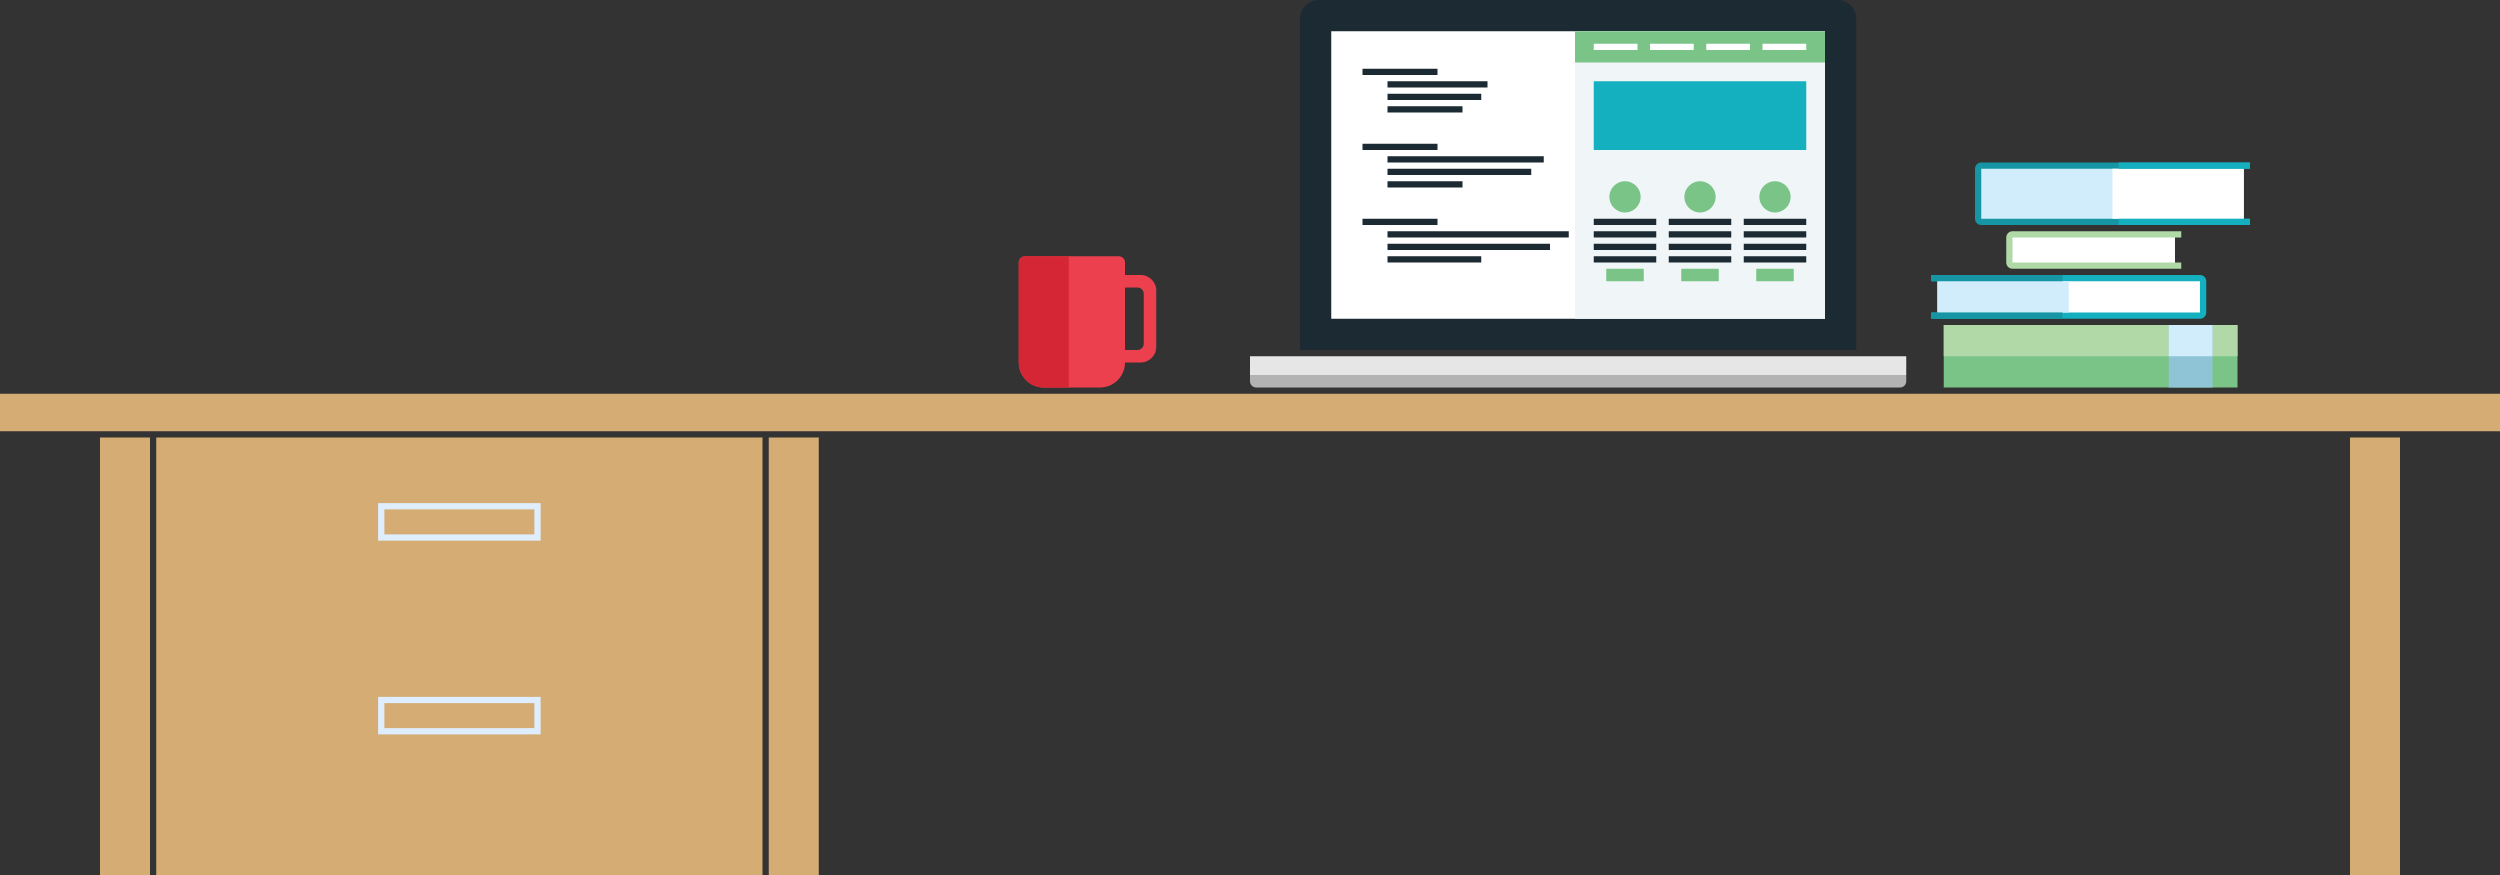 <?xml version="1.0" encoding="UTF-8"?>
<svg width="800px" height="280px" viewBox="0 0 800 280" version="1.1" xmlns="http://www.w3.org/2000/svg" xmlns:xlink="http://www.w3.org/1999/xlink">
    <rect x="0" y="0" width="800" height="280" fill="#333333" stroke="none"/>
    <!-- Generator: Sketch 47.1 (45422) - http://www.bohemiancoding.com/sketch -->
    <title>workspace-illustration</title>
    <desc>Created with Sketch.</desc>
    <defs>
        <rect id="path-1" x="123" y="37" width="48" height="8"></rect>
        <rect id="path-2" x="123" y="99" width="48" height="8"></rect>
    </defs>
    <g id="Page-1" stroke="none" stroke-width="1" fill="none" fill-rule="evenodd">
        <g id="alt-color-1" transform="translate(-156, -307)">
            <g id="workspace-illustration" transform="translate(156, 307)">
                <g id="desk" transform="translate(0, 126)">
                    <rect id="Rectangle-4" fill="#D5AD74" x="0" y="0" width="800" height="12"></rect>
                    <rect id="Rectangle-5" fill="#D5AD74" x="32" y="14" width="16" height="140"></rect>
                    <rect id="Rectangle-5" fill="#D5AD74" x="50" y="14" width="194" height="140"></rect>
                    <rect id="Rectangle-5" fill="#D5AD74" x="246" y="14" width="16" height="140"></rect>
                    <g id="Rectangle-5">
                        <use fill="#D5AD74" fill-rule="evenodd" xlink:href="#path-1"></use>
                        <rect stroke="#DFEEFF" stroke-width="2" x="122" y="36" width="50" height="10"></rect>
                    </g>
                    <g id="Rectangle-5">
                        <use fill="#D5AD74" fill-rule="evenodd" xlink:href="#path-2"></use>
                        <rect stroke="#DFEEFF" stroke-width="2" x="122" y="98" width="50" height="10"></rect>
                    </g>
                    <rect id="Rectangle-5" fill="#D5AD74" x="752" y="14" width="16" height="140"></rect>
                </g>
                <g id="book-stack" transform="translate(618, 52)">
                    <g id="book" transform="translate(4, 52)">
                        <rect id="Rectangle" fill="#7AC488" x="0" y="0" width="94" height="20"></rect>
                        <rect id="Rectangle" fill="#B1D9A8" x="0" y="0" width="94" height="10"></rect>
                        <rect id="Rectangle-2" fill="#8FC4D7" x="72" y="0" width="14" height="20"></rect>
                        <rect id="Rectangle-2" fill="#D1ECFB" x="72" y="0" width="14" height="10"></rect>
                    </g>
                    <g id="book" transform="translate(0, 36)">
                        <path d="M0,0 L86,0 L86,0 C87.105,-2.02906125e-16 88,0.895 88,2 L88,12 L88,12 C88,13.105 87.105,14 86,14 L0,14 L0,12 L2,12 L2,2 L0,2 L0,0 Z" id="Rectangle-3" fill="#15B0BF"></path>
                        <rect id="Rectangle-9" fill="#FFFFFF" x="2" y="2" width="84" height="10"></rect>
                        <rect id="Rectangle-9" fill="#D1ECFB" x="2" y="2" width="42" height="10"></rect>
                        <rect id="Rectangle-9" fill="#1695A4" x="0" y="0" width="42" height="2"></rect>
                        <rect id="Rectangle-9" fill="#1695A4" x="0" y="12" width="42" height="2"></rect>
                    </g>
                    <g id="book" transform="translate(52, 28) scale(-1, 1) translate(-52, -28) translate(24, 22)">
                        <path d="M0,0 L54,2.1411444e-16 L54,0 C55.105,-2.02906125e-16 56,0.895 56,2 L56,10 L56,10 C56,11.105 55.105,12 54,12 L0,12 L0,10 L2,10 L2,2 L0,2 L0,0 Z" id="Rectangle-3" fill="#B1D9A8"></path>
                        <rect id="Rectangle-9" fill="#FFFFFF" x="2" y="2" width="52" height="8"></rect>
                    </g>
                    <g id="book" transform="translate(58, 10) scale(-1, 1) translate(-58, -10) translate(14, 0)">
                        <path d="M0,0 L86,0 L86,0 C87.105,-2.02906125e-16 88,0.895 88,2 L88,18 L88,18 C88,19.105 87.105,20 86,20 L0,20 L0,18 L2,18 L2,2 L0,2 L0,0 Z" id="Rectangle-3" fill="#1695A4"></path>
                        <rect id="Rectangle-9" fill="#D1ECFB" x="2" y="2" width="84" height="16"></rect>
                        <rect id="Rectangle-9" fill="#FFFFFF" x="2" y="2" width="42" height="16"></rect>
                        <rect id="Rectangle-9" fill="#15B0BF" x="0" y="0" width="42" height="2"></rect>
                        <rect id="Rectangle-9" fill="#15B0BF" x="0" y="18" width="42" height="2"></rect>
                    </g>
                </g>
                <g id="laptop" transform="translate(400, 0)">
                    <rect id="Rectangle-750" fill="#E6E6E6" x="0" y="114" width="210" height="6"></rect>
                    <path d="M0,120 L210,120 L210,122 C210,123.105 209.109,124 208.006,124 L1.994,124 C0.893,124 0,123.112 0,122 L0,120 Z" id="Rectangle-750" fill="#B3B3B3"></path>
                    <path d="M16,6.002 C16,2.687 18.689,0 21.999,0 L188.001,0 C191.314,0 194,2.686 194,6.002 L194,112 L16,112 L16,6.002 Z" id="Rectangle-750" fill="#1C2B33"></path>
                    <rect id="Rectangle-752" fill="#FFFFFF" x="26" y="10" width="158" height="92"></rect>
                    <rect id="Rectangle-752" fill="#F0F6F7" x="104" y="10" width="80" height="92"></rect>
                    <rect id="Rectangle-753" fill="#7AC488" x="104" y="10" width="80" height="10"></rect>
                    <rect id="Rectangle-753" fill="#FFFFFF" x="128" y="14" width="14" height="2"></rect>
                    <rect id="Rectangle-753" fill="#FFFFFF" x="146" y="14" width="14" height="2"></rect>
                    <rect id="Rectangle-753" fill="#FFFFFF" x="164" y="14" width="14" height="2"></rect>
                    <rect id="Rectangle-753" fill="#FFFFFF" x="110" y="14" width="14" height="2"></rect>
                    <rect id="Rectangle-753" fill="#7AC488" x="138" y="86" width="12" height="4"></rect>
                    <rect id="Rectangle-753" fill="#1C2B33" x="134" y="70" width="20" height="2"></rect>
                    <rect id="Rectangle-753" fill="#1C2B33" x="134" y="74" width="20" height="2"></rect>
                    <rect id="Rectangle-753" fill="#1C2B33" x="134" y="78" width="20" height="2"></rect>
                    <rect id="Rectangle-753" fill="#1C2B33" x="134" y="82" width="20" height="2"></rect>
                    <rect id="Rectangle-753" fill="#15B0BF" x="110" y="26" width="68" height="22"></rect>
                    <path d="M144,68 C146.761,68 149,65.761 149,63 C149,60.239 146.761,58 144,58 C141.239,58 139,60.239 139,63 C139,65.761 141.239,68 144,68 Z" id="Oval-4" fill="#7AC488"></path>
                    <rect id="Rectangle-753" fill="#7AC488" x="162" y="86" width="12" height="4"></rect>
                    <rect id="Rectangle-753" fill="#1C2B33" x="158" y="70" width="20" height="2"></rect>
                    <rect id="Rectangle-753" fill="#1C2B33" x="158" y="74" width="20" height="2"></rect>
                    <rect id="Rectangle-753" fill="#1C2B33" x="158" y="78" width="20" height="2"></rect>
                    <rect id="Rectangle-753" fill="#1C2B33" x="158" y="82" width="20" height="2"></rect>
                    <path d="M168,68 C170.761,68 173,65.761 173,63 C173,60.239 170.761,58 168,58 C165.239,58 163,60.239 163,63 C163,65.761 165.239,68 168,68 Z" id="Oval-4" fill="#7AC488"></path>
                    <rect id="Rectangle-753" fill="#7AC488" x="114" y="86" width="12" height="4"></rect>
                    <rect id="Rectangle-753" fill="#1C2B33" x="110" y="70" width="20" height="2"></rect>
                    <rect id="Rectangle-753" fill="#1C2B33" x="110" y="74" width="20" height="2"></rect>
                    <rect id="Rectangle-753" fill="#1C2B33" x="110" y="78" width="20" height="2"></rect>
                    <rect id="Rectangle-753" fill="#1C2B33" x="110" y="82" width="20" height="2"></rect>
                    <path d="M120,68 C122.761,68 125,65.761 125,63 C125,60.239 122.761,58 120,58 C117.239,58 115,60.239 115,63 C115,65.761 117.239,68 120,68 Z" id="Oval-4" fill="#7AC488"></path>
                    <rect id="Rectangle-762" fill="#1C2B33" x="36" y="22" width="24" height="2"></rect>
                    <rect id="Rectangle-762" fill="#1C2B33" x="44" y="26" width="32" height="2"></rect>
                    <rect id="Rectangle-762" fill="#1C2B33" x="44" y="30" width="30" height="2"></rect>
                    <rect id="Rectangle-762" fill="#1C2B33" x="44" y="34" width="24" height="2"></rect>
                    <rect id="Rectangle-762" fill="#1C2B33" x="36" y="46" width="24" height="2"></rect>
                    <rect id="Rectangle-762" fill="#1C2B33" x="44" y="50" width="50" height="2"></rect>
                    <rect id="Rectangle-762" fill="#1C2B33" x="44" y="54" width="46" height="2"></rect>
                    <rect id="Rectangle-762" fill="#1C2B33" x="44" y="58" width="24" height="2"></rect>
                    <rect id="Rectangle-762" fill="#1C2B33" x="36" y="70" width="24" height="2"></rect>
                    <rect id="Rectangle-762" fill="#1C2B33" x="44" y="74" width="58" height="2"></rect>
                    <rect id="Rectangle-762" fill="#1C2B33" x="44" y="78" width="52" height="2"></rect>
                    <rect id="Rectangle-762" fill="#1C2B33" x="44" y="82" width="30" height="2"></rect>
                </g>
                <g id="coffee-mug" transform="translate(326, 82)">
                    <path d="M0,1.997 C0,0.894 0.892,0 2,0 L32,0 C33.105,0 34,0.897 34,1.997 L34,34.001 C34,38.419 30.426,42 26.007,42 L7.993,42 C3.579,42 0,38.419 0,34.001 L0,1.997 Z" id="Rectangle-6" fill="#ED404E"></path>
                    <path d="M34,6 L39,6 C41.761,6 44,8.244 44,11.006 L44,28.994 C44,31.759 41.756,34 39,34 L34,34 L34,6 Z M34,10 L34,30 L38.002,30 C39.102,30 40,29.109 40,28.009 L40,11.991 C40,10.898 39.106,10 38.002,10 L34,10 Z" id="Combined-Shape" fill="#ED404E"></path>
                    <path d="M0,1.997 C0,0.894 0.895,0 1.994,0 L16,0 L16,42 L8,42 C3.582,42 0,38.419 0,34.001 L0,1.997 Z" id="Rectangle-6" fill="#D42635"></path>
                </g>
            </g>
        </g>
    </g>
</svg>